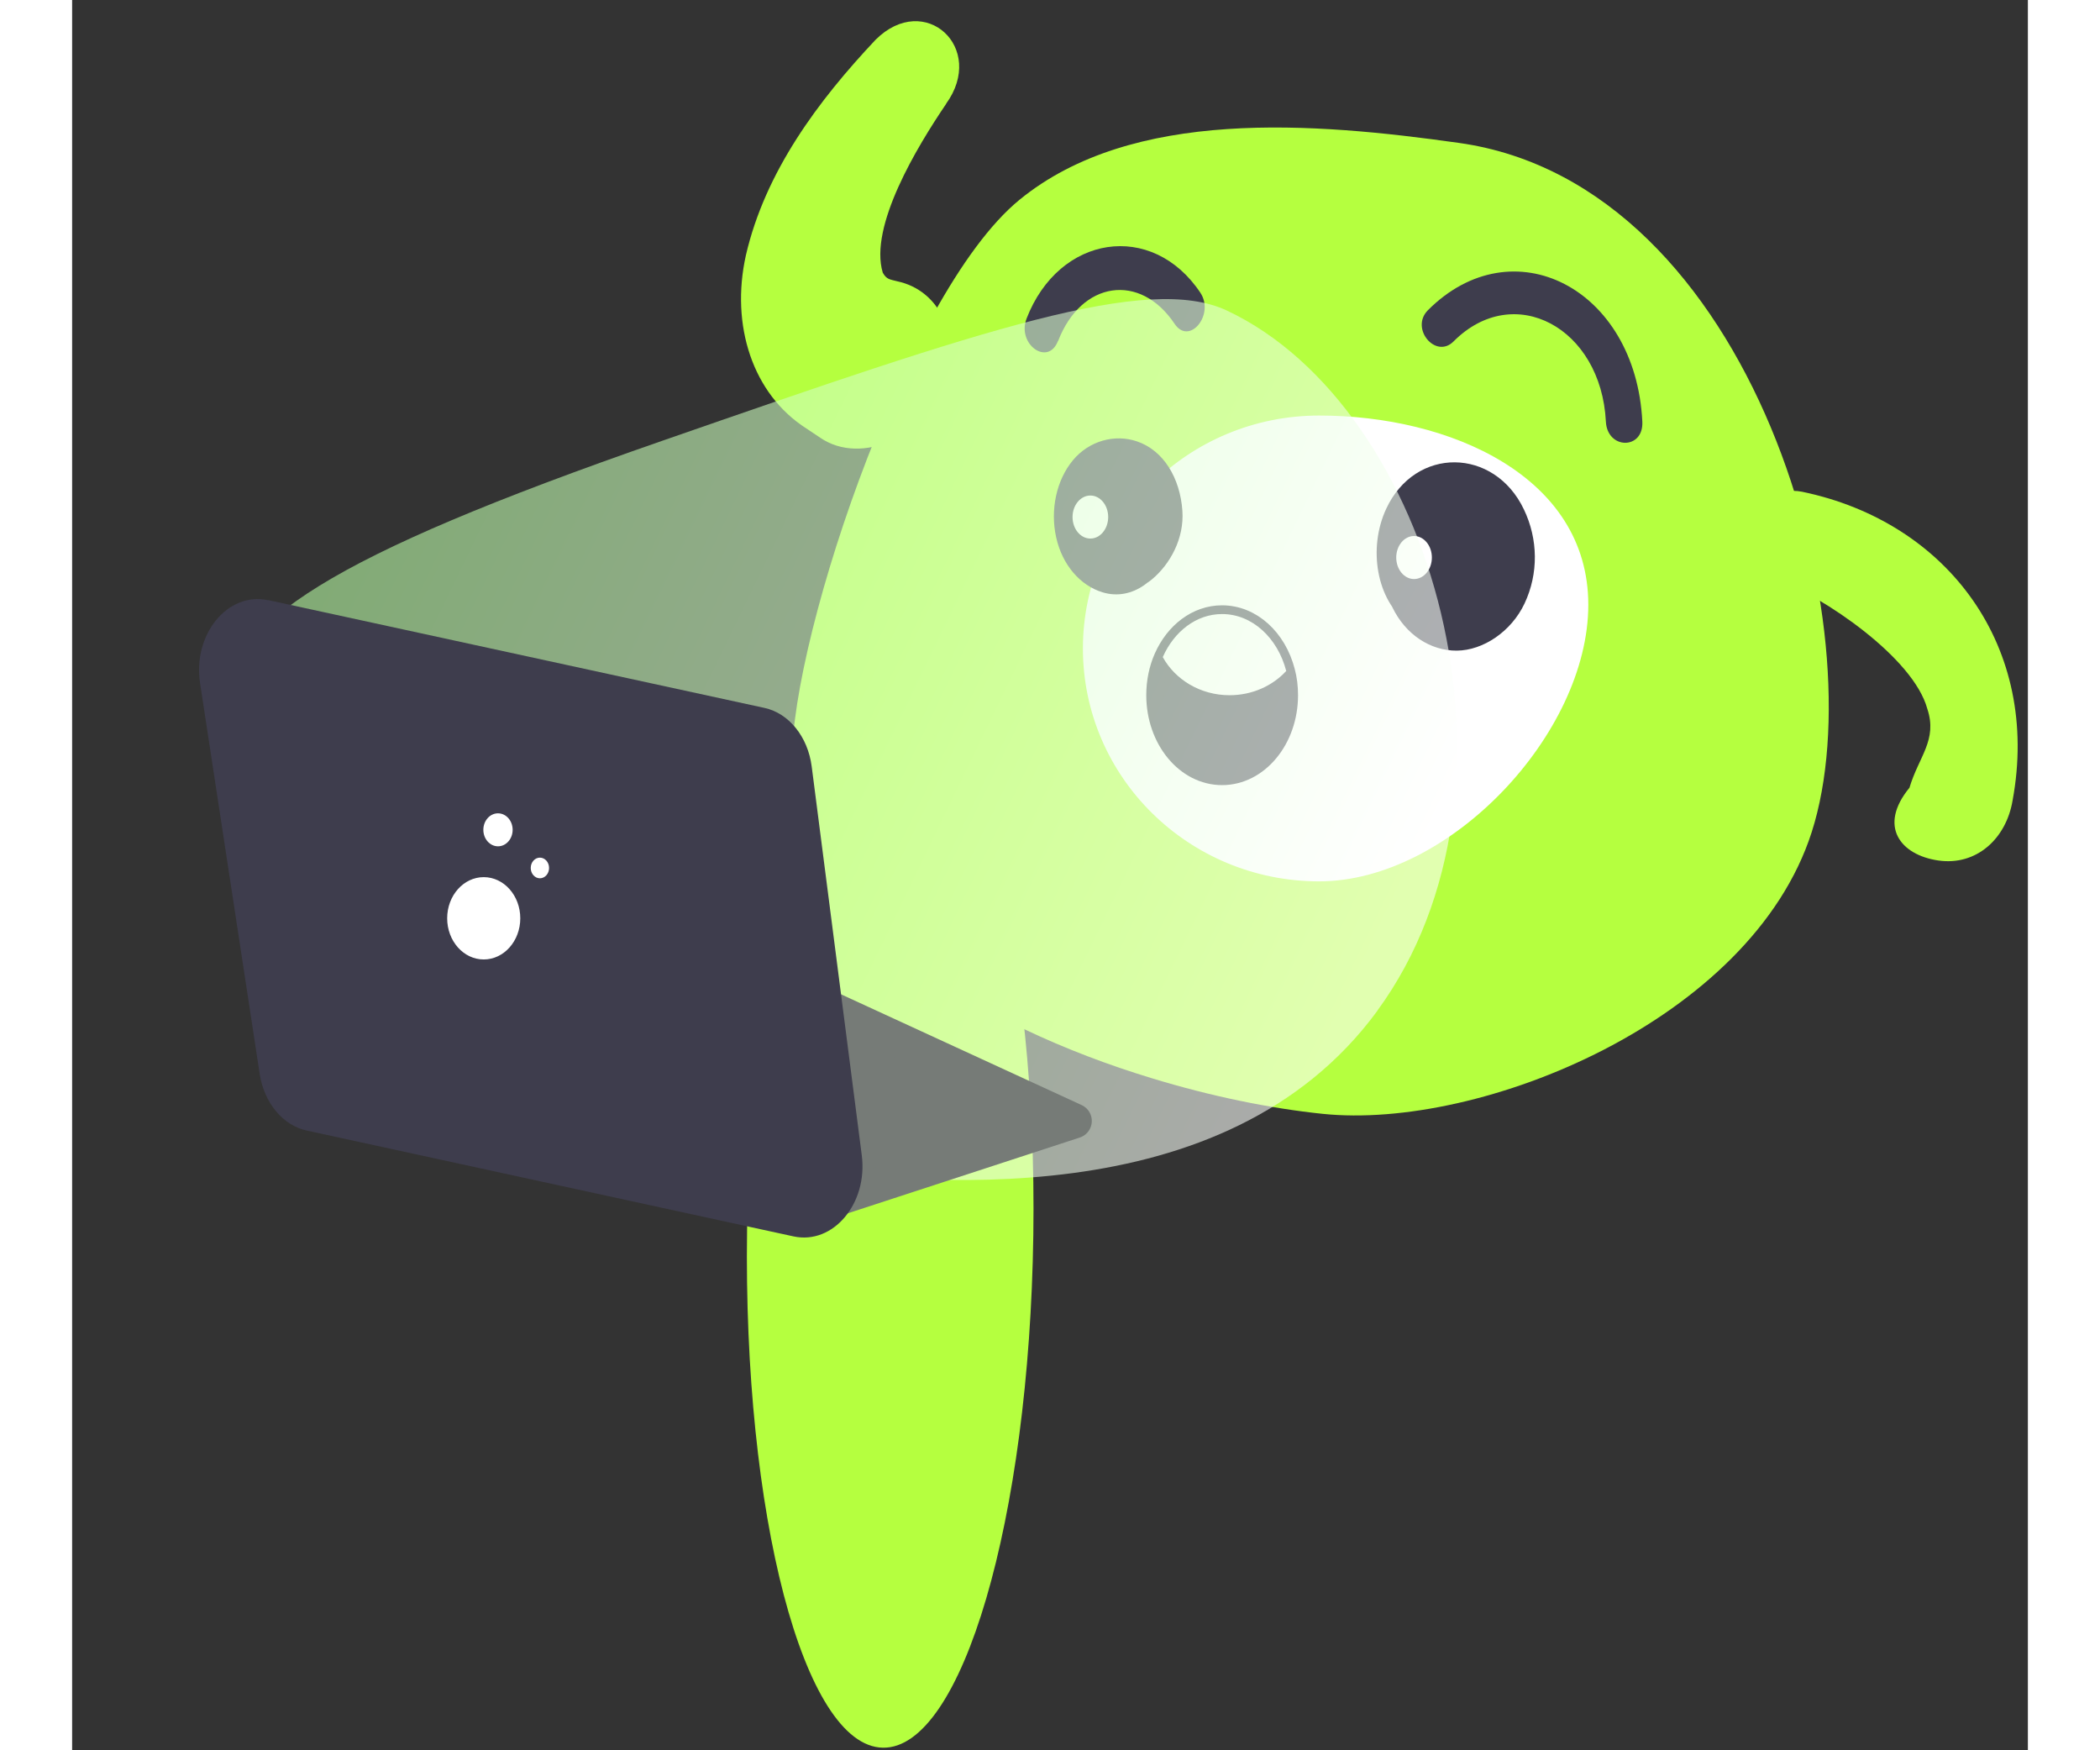 <svg width="600" height="500" viewBox="0 0 922 825" fill="none" xmlns="http://www.w3.org/2000/svg">
<rect x="0" y="0" width="922" height="825" fill="#333333" stroke="none"/>
<path d="M815.637 231.805C884.469 246.113 928.101 305.153 914.804 377.246C911.806 395.331 897.721 408.199 879.769 405.594C861.818 402.99 851.323 389.375 866.174 371.307C870.563 356.564 879.496 348.828 874.599 334.136C868.028 309.928 825.743 281.337 802.849 272.604C778.935 262.771 790.303 226.976 815.673 231.801L815.637 231.805Z" fill="#B5FF3F"/>
<path d="M412.031 48.976C398.344 69.118 375.624 106.707 382.156 128.514C383.98 131.801 385.552 131.676 389.032 132.597C408.642 136.797 418.774 157.684 411.654 179.251C403.461 205.543 372.188 219.747 352.654 206.307L346.106 201.934C320.886 185.848 310.265 153.393 317.634 120.327C326.729 81.011 351.563 47.629 378.809 18.707C401.983 -4.307 431.138 22.589 411.977 48.969L412.031 48.976Z" fill="#B5FF3F"/>
<path d="M820.048 392.354C791.506 480.949 663.971 532.807 589.469 525.005C565.212 522.49 537.08 516.844 508.629 508.118C428.427 483.685 345.672 435.076 339.654 363.676C335.322 311.988 391.743 139.052 446.594 94.19C499.803 50.663 585.384 57.718 653.822 67.368C793.161 86.975 850.87 296.573 820.048 392.354Z" fill="#B5FF3F"/>
<path d="M714.772 285.065C714.772 345.697 649.395 415.434 587.886 415.434C526.377 415.434 476.515 366.282 476.515 305.65C476.515 245.017 526.377 195.865 587.886 195.865C649.395 195.865 714.772 224.433 714.772 285.065Z" fill="white"/>
<path d="M453.137 582.142C455.054 448.015 426.401 338.736 389.137 338.061C351.874 337.386 320.111 445.57 318.193 579.697C316.276 713.824 344.929 823.103 382.193 823.778C419.456 824.453 451.219 716.269 453.137 582.142Z" fill="#B5FF3F"/>
<path d="M466.737 239.284C463.606 252.744 470.174 267.402 479.874 274.224C488.733 280.493 500.648 280.125 509.126 273.026C517.604 265.927 524.325 253.85 523.408 240.759C522.339 225.363 514.549 212.272 501.947 208.032C491.636 204.528 479.492 207.663 471.778 216.974C464.064 226.285 461.009 240.206 463.911 253.297C466.813 266.388 475.368 276.068 485.831 279.203C499.808 283.444 513.479 273.118 517.986 257.169C520.201 249.333 517.68 239.93 512.945 234.306C507.598 227.853 501.107 226.931 494.004 228.221C493.24 228.406 492.476 228.59 491.712 228.867L497.135 227.945C496.371 228.037 495.607 228.129 494.844 227.945L500.495 228.867C498.968 228.59 497.364 228.313 495.913 227.668L501.106 230.342C500.648 230.065 500.19 229.789 499.732 229.42L504.162 233.568C503.55 232.923 503.016 232.37 502.481 231.632L505.918 236.979C505.46 236.15 505.078 235.412 504.696 234.582L506.911 240.944C506.529 239.745 506.224 238.547 506.071 237.348L506.835 244.447C506.835 243.433 506.835 242.603 506.835 241.681L506.071 248.78C506.147 248.134 506.3 247.581 506.453 246.936L504.238 253.297C504.543 252.375 504.925 251.638 505.384 250.9L501.947 256.339C502.252 255.879 502.634 255.418 503.092 255.049L498.586 259.197C499.273 258.644 499.884 258.183 500.572 257.815L495.226 260.488C495.989 260.119 496.677 259.935 497.517 259.751L491.559 260.672C492.4 260.672 493.087 260.58 493.927 260.672L487.97 259.751C488.733 259.935 489.497 260.119 490.261 260.396L484.915 257.63C485.678 257.999 486.289 258.46 486.9 259.013L482.394 254.772C482.776 255.141 483.158 255.602 483.463 256.155L479.95 250.624C479.95 250.624 480.485 251.546 480.714 252.099L478.423 245.645C478.728 246.475 478.881 247.213 479.034 248.042L478.193 240.851C478.27 242.234 478.27 243.709 478.193 245.092L478.957 237.901C478.805 238.823 478.652 239.561 478.423 240.39L480.638 234.029C480.256 235.136 479.797 236.058 479.186 237.072L482.623 231.725C482.165 232.37 481.707 232.923 481.096 233.476L485.449 229.42C484.838 229.881 484.304 230.249 483.616 230.618L488.733 228.037C488.275 228.221 487.817 228.406 487.359 228.406L493.011 227.484C492.552 227.484 492.094 227.576 491.559 227.484L497.135 228.406C496.448 228.313 495.837 228.129 495.149 227.853L500.114 230.342C499.503 229.973 498.968 229.604 498.357 229.143L502.481 233.015C501.947 232.462 501.488 231.909 501.03 231.264L504.238 236.242C502.71 233.753 501.488 230.71 499.503 228.682C493.851 223.243 487.664 220.109 480.332 222.598C473.687 224.81 468.417 231.171 466.584 239.192L466.737 239.284Z" fill="#3E3D4D"/>
<path d="M629.035 242.879C618.571 253.112 615.669 272.288 622.39 286.209C628.653 299.208 640.415 306.767 652.788 306.675C665.161 306.583 678.451 297.733 684.714 284.457C691.358 270.352 691.129 254.126 684.408 240.113C670.508 210.889 633.236 210.243 619.488 239.837C610.934 258.183 614.676 282.89 630.104 294.137C642.324 303.08 661.113 301.42 670.737 287.684C676.541 279.387 680.971 267.678 677.534 256.615L677.305 255.97C675.014 248.503 671.501 241.22 665.39 237.255C659.28 233.291 652.406 232.001 645.456 234.121C641.332 235.319 635.909 238.638 633.236 242.51C630.868 245.829 639.575 237.993 635.985 239.929L642.324 236.702C641.79 236.979 641.179 237.163 640.568 237.163L647.594 236.057C646.983 236.057 646.373 236.057 645.838 236.057L652.864 237.163C652.253 237.071 651.719 236.887 651.184 236.61L657.447 239.837C660.197 242.049 662.488 244.723 664.321 248.042L666.994 255.601C666.689 254.772 666.536 253.942 666.46 253.112L667.376 261.502C667.3 260.672 667.376 259.75 667.376 258.92L666.46 267.31C667.071 264.267 666.612 265.466 664.932 271.089C661.801 275.422 661.19 276.529 662.946 274.224C660.808 276.897 658.211 278.741 655.156 279.663C655.843 279.387 656.454 279.202 657.142 279.11L650.268 280.216C651.337 280.124 652.253 280.216 653.323 280.216L646.449 279.11C649.733 279.848 648.358 281.046 644.234 277.451C646.449 279.479 646.984 280.585 642.477 275.33C645.303 278.649 639.422 268.324 641.102 272.841L639.346 267.678C639.575 268.416 639.728 269.246 639.804 270.075L638.888 261.962C638.964 262.792 638.964 263.622 638.888 264.452L639.804 256.339C639.422 259.75 638.047 260.211 641.179 253.758C639.193 257.814 645.532 248.318 642.554 251.453L645.991 248.318C645.38 248.779 644.845 249.24 644.158 249.517C644.081 248.503 651.261 246.843 646.143 247.857L652.712 246.751C651.643 246.843 650.726 246.843 649.657 246.751L656.225 247.857C653.857 247.212 654.85 247.857 659.204 249.701C657.065 248.134 657.905 248.964 661.801 252.282C664.474 256.892 665.238 257.998 663.939 255.509C662.717 253.204 661.342 251.084 659.815 249.148C658.364 247.212 656.607 245.553 654.621 244.262C658.287 247.95 659.28 248.779 657.676 246.935C660.197 251.084 660.884 252.098 659.662 249.978C658.746 247.949 659.127 248.964 660.731 253.112C658.364 245.368 654.239 239.284 647.442 237.071C640.644 234.858 634.381 237.624 628.882 242.971L629.035 242.879Z" fill="#3E3D4D"/>
<path d="M464.822 160.738C475.744 132.343 503.545 128.379 519.737 152.625C526.687 163.042 538.755 148.292 531.881 137.967C509.121 103.948 465.204 110.586 449.929 150.228C445.346 162.305 460.087 172.815 464.746 160.738H464.822Z" fill="#3E3D4D"/>
<path d="M651.261 160.922C679.749 132.343 720.84 154.469 723.055 198.721C723.742 211.996 740.927 212.088 740.239 198.721C737.108 135.754 679.062 106.161 639.117 146.264C630.639 154.838 642.859 169.404 651.261 160.922Z" fill="#3E3D4D"/>
<path d="M573.816 327.694C573.816 348.806 559.61 365.953 542.12 365.953C524.63 365.953 510.5 348.806 510.5 327.694C510.5 321.149 511.799 315.064 514.166 309.717C519.513 297.64 529.976 289.435 542.12 289.435C556.326 289.435 568.317 300.682 572.365 316.263C573.358 319.858 573.816 323.73 573.816 327.694Z" fill="#3E3D4D" stroke="#3E3D4D" stroke-width="8.229" stroke-miterlimit="10" stroke-linecap="round"/>
<path d="M480.029 253.85C484.669 253.85 488.431 249.31 488.431 243.709C488.431 238.108 484.669 233.568 480.029 233.568C475.389 233.568 471.628 238.108 471.628 243.709C471.628 249.31 475.389 253.85 480.029 253.85Z" fill="white"/>
<path d="M632.626 272.933C637.266 272.933 641.027 268.393 641.027 262.792C641.027 257.192 637.266 252.651 632.626 252.651C627.986 252.651 624.224 257.192 624.224 262.792C624.224 268.393 627.986 272.933 632.626 272.933Z" fill="white"/>
<path d="M572.364 316.263C565.948 323.269 556.325 327.694 545.632 327.694C531.884 327.694 519.97 320.319 514.165 309.717C519.511 297.64 529.975 289.435 542.119 289.435C556.325 289.435 568.316 300.682 572.364 316.263Z" fill="white"/>
<path opacity="0.59" d="M615.325 476.445C543.63 574.327 398.86 557.968 332.629 549.991C291.738 545.057 140.121 526.873 85.72 412.632C75.992 392.15 60.741 364.435 68.427 332.326C77.974 292.578 117.544 263.579 277.867 207.878C430.203 154.948 507.062 128.923 544.351 146.364C641.986 192.195 692.364 371.127 615.325 476.377V476.445Z" fill="url(#paint0_linear_56_9854)"/>
<path d="M347.343 569.232L472.478 528.359L308.133 452.716" fill="#767B77"/>
<path d="M347.343 569.232L472.478 528.359L308.133 452.716" stroke="#767B77" stroke-width="16.458" stroke-linecap="round" stroke-linejoin="round"/>
<path d="M92.387 282.843L326.386 333.677C337.915 336.178 346.861 347.264 348.663 361.325L372.261 544.515C375.203 567.296 358.751 586.832 340.076 582.776L110.581 532.888C99.352 530.455 90.525 519.842 88.424 506.187L60.322 322.05C56.779 298.999 73.352 278.787 92.387 282.911V282.843Z" fill="#3E3D4D"/>
<path d="M194.043 452.244C203.561 452.244 211.276 443.558 211.276 432.844C211.276 422.129 203.561 413.443 194.043 413.443C184.525 413.443 176.81 422.129 176.81 432.844C176.81 443.558 184.525 452.244 194.043 452.244Z" fill="white"/>
<path d="M200.769 398.909C204.583 398.909 207.674 395.429 207.674 391.136C207.674 386.842 204.583 383.362 200.769 383.362C196.955 383.362 193.864 386.842 193.864 391.136C193.864 395.429 196.955 398.909 200.769 398.909Z" fill="white"/>
<path d="M220.526 413.983C222.913 413.983 224.849 411.804 224.849 409.116C224.849 406.428 222.913 404.249 220.526 404.249C218.138 404.249 216.202 406.428 216.202 409.116C216.202 411.804 218.138 413.983 220.526 413.983Z" fill="white"/>
<defs>
<linearGradient id="paint0_linear_56_9854" x1="113.285" y1="216.362" x2="615.16" y2="459.507" gradientUnits="userSpaceOnUse">
<stop stop-color="#B5FF9F"/>
<stop offset="1" stop-color="white"/>
</linearGradient>
</defs>
</svg>
